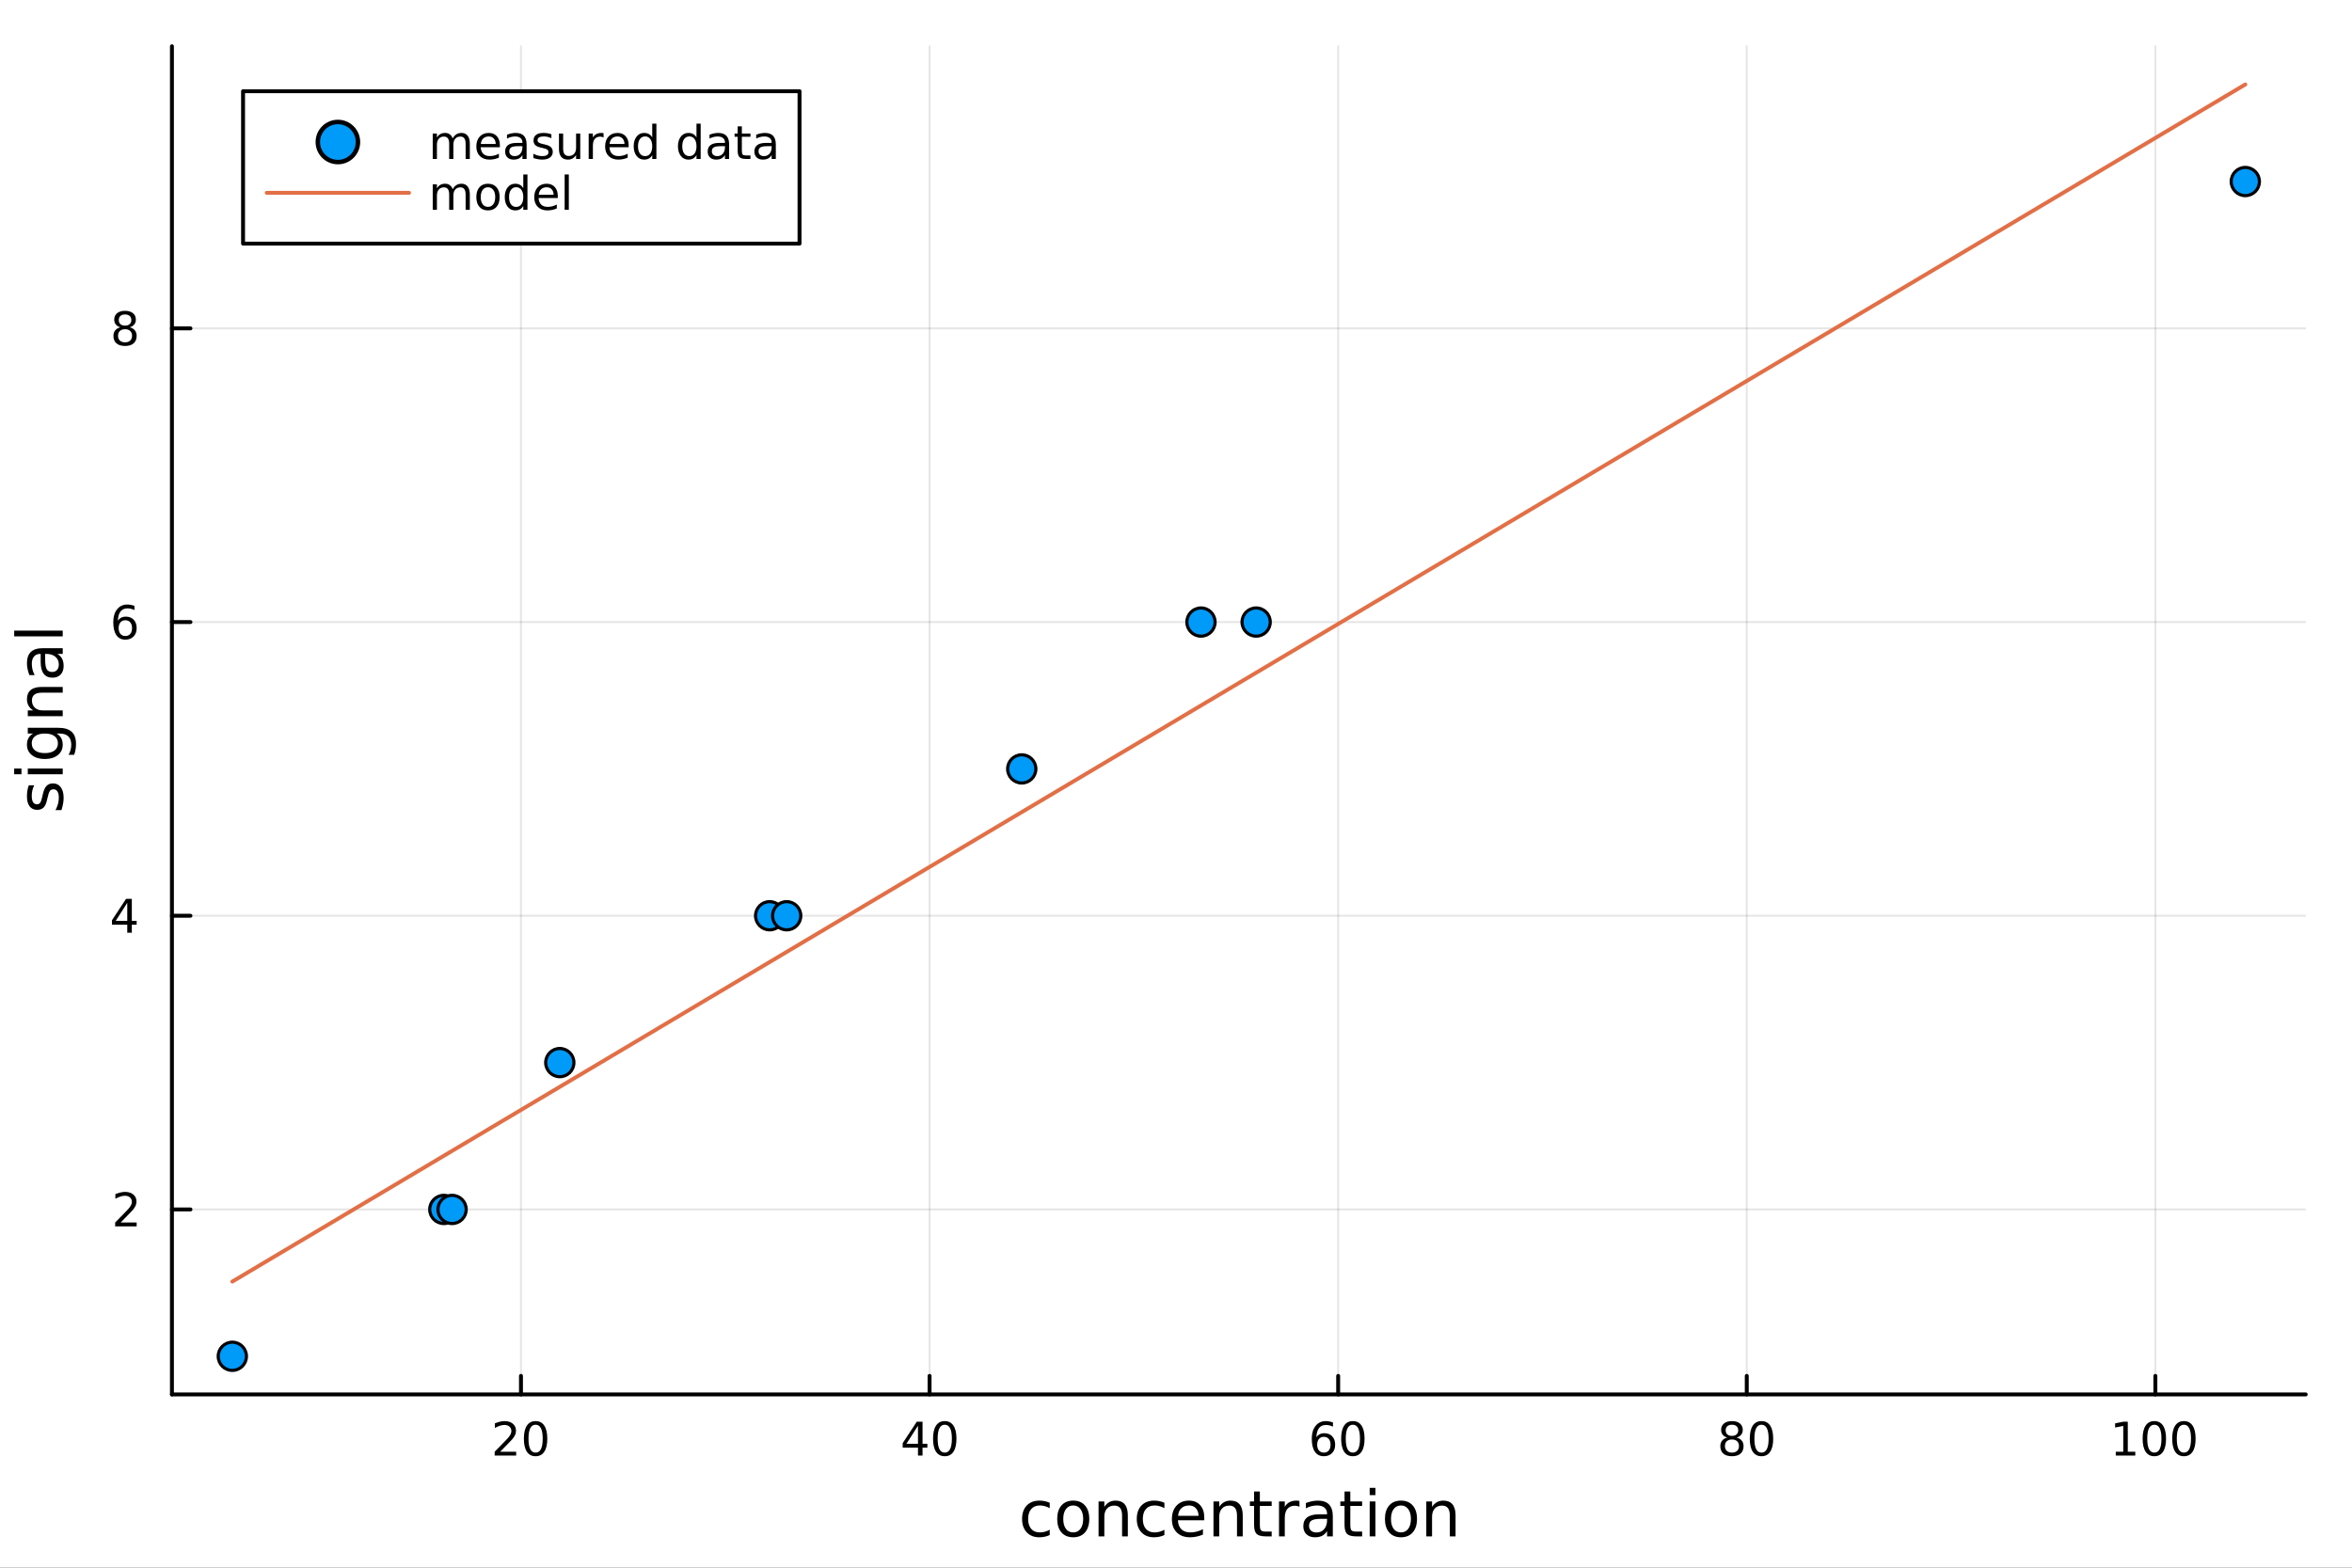 <?xml version="1.0" encoding="utf-8"?>
<svg xmlns="http://www.w3.org/2000/svg" xmlns:xlink="http://www.w3.org/1999/xlink" width="600" height="400" viewBox="0 0 2400 1600">
<rect x="0" y="0" width="2400" height="1600" fill="#333333" stroke="none"/>
<defs>
  <clipPath id="clip620">
    <rect x="0" y="0" width="2400" height="1600"/>
  </clipPath>
</defs>
<path clip-path="url(#clip620)" d="M0 1600 L2400 1600 L2400 0 L0 0  Z" fill="#ffffff" fill-rule="evenodd" fill-opacity="1"/>
<defs>
  <clipPath id="clip621">
    <rect x="480" y="0" width="1681" height="1600"/>
  </clipPath>
</defs>
<path clip-path="url(#clip620)" d="M175.445 1423.18 L2352.76 1423.18 L2352.76 47.244 L175.445 47.244  Z" fill="#ffffff" fill-rule="evenodd" fill-opacity="1"/>
<defs>
  <clipPath id="clip622">
    <rect x="175" y="47" width="2178" height="1377"/>
  </clipPath>
</defs>
<polyline clip-path="url(#clip622)" style="stroke:#000000; stroke-linecap:round; stroke-linejoin:round; stroke-width:2; stroke-opacity:0.1; fill:none" points="531.61,1423.18 531.61,47.244 "/>
<polyline clip-path="url(#clip622)" style="stroke:#000000; stroke-linecap:round; stroke-linejoin:round; stroke-width:2; stroke-opacity:0.1; fill:none" points="948.544,1423.18 948.544,47.244 "/>
<polyline clip-path="url(#clip622)" style="stroke:#000000; stroke-linecap:round; stroke-linejoin:round; stroke-width:2; stroke-opacity:0.1; fill:none" points="1365.48,1423.18 1365.48,47.244 "/>
<polyline clip-path="url(#clip622)" style="stroke:#000000; stroke-linecap:round; stroke-linejoin:round; stroke-width:2; stroke-opacity:0.1; fill:none" points="1782.41,1423.18 1782.41,47.244 "/>
<polyline clip-path="url(#clip622)" style="stroke:#000000; stroke-linecap:round; stroke-linejoin:round; stroke-width:2; stroke-opacity:0.1; fill:none" points="2199.35,1423.18 2199.35,47.244 "/>
<polyline clip-path="url(#clip622)" style="stroke:#000000; stroke-linecap:round; stroke-linejoin:round; stroke-width:2; stroke-opacity:0.1; fill:none" points="175.445,1234.37 2352.76,1234.37 "/>
<polyline clip-path="url(#clip622)" style="stroke:#000000; stroke-linecap:round; stroke-linejoin:round; stroke-width:2; stroke-opacity:0.1; fill:none" points="175.445,934.626 2352.76,934.626 "/>
<polyline clip-path="url(#clip622)" style="stroke:#000000; stroke-linecap:round; stroke-linejoin:round; stroke-width:2; stroke-opacity:0.1; fill:none" points="175.445,634.884 2352.76,634.884 "/>
<polyline clip-path="url(#clip622)" style="stroke:#000000; stroke-linecap:round; stroke-linejoin:round; stroke-width:2; stroke-opacity:0.1; fill:none" points="175.445,335.142 2352.76,335.142 "/>
<polyline clip-path="url(#clip620)" style="stroke:#000000; stroke-linecap:round; stroke-linejoin:round; stroke-width:4; stroke-opacity:1; fill:none" points="175.445,1423.18 2352.76,1423.18 "/>
<polyline clip-path="url(#clip620)" style="stroke:#000000; stroke-linecap:round; stroke-linejoin:round; stroke-width:4; stroke-opacity:1; fill:none" points="531.61,1423.18 531.61,1404.28 "/>
<polyline clip-path="url(#clip620)" style="stroke:#000000; stroke-linecap:round; stroke-linejoin:round; stroke-width:4; stroke-opacity:1; fill:none" points="948.544,1423.18 948.544,1404.28 "/>
<polyline clip-path="url(#clip620)" style="stroke:#000000; stroke-linecap:round; stroke-linejoin:round; stroke-width:4; stroke-opacity:1; fill:none" points="1365.48,1423.18 1365.48,1404.28 "/>
<polyline clip-path="url(#clip620)" style="stroke:#000000; stroke-linecap:round; stroke-linejoin:round; stroke-width:4; stroke-opacity:1; fill:none" points="1782.41,1423.18 1782.41,1404.28 "/>
<polyline clip-path="url(#clip620)" style="stroke:#000000; stroke-linecap:round; stroke-linejoin:round; stroke-width:4; stroke-opacity:1; fill:none" points="2199.35,1423.18 2199.35,1404.28 "/>
<path clip-path="url(#clip620)" d="M510.383 1481.64 L526.703 1481.64 L526.703 1485.58 L504.758 1485.58 L504.758 1481.64 Q507.42 1478.89 512.004 1474.26 Q516.61 1469.61 517.791 1468.27 Q520.036 1465.74 520.916 1464.01 Q521.819 1462.25 521.819 1460.56 Q521.819 1457.8 519.874 1456.07 Q517.953 1454.33 514.851 1454.33 Q512.652 1454.33 510.198 1455.09 Q507.768 1455.86 504.99 1457.41 L504.99 1452.69 Q507.814 1451.55 510.268 1450.97 Q512.721 1450.39 514.758 1450.39 Q520.129 1450.39 523.323 1453.08 Q526.518 1455.77 526.518 1460.26 Q526.518 1462.39 525.707 1464.31 Q524.92 1466.2 522.814 1468.8 Q522.235 1469.47 519.133 1472.69 Q516.032 1475.88 510.383 1481.64 Z" fill="#000000" fill-rule="nonzero" fill-opacity="1" /><path clip-path="url(#clip620)" d="M546.518 1454.1 Q542.906 1454.1 541.078 1457.66 Q539.272 1461.2 539.272 1468.33 Q539.272 1475.44 541.078 1479.01 Q542.906 1482.55 546.518 1482.55 Q550.152 1482.55 551.957 1479.01 Q553.786 1475.44 553.786 1468.33 Q553.786 1461.2 551.957 1457.66 Q550.152 1454.1 546.518 1454.1 M546.518 1450.39 Q552.328 1450.39 555.383 1455 Q558.462 1459.58 558.462 1468.33 Q558.462 1477.06 555.383 1481.67 Q552.328 1486.25 546.518 1486.25 Q540.707 1486.25 537.629 1481.67 Q534.573 1477.06 534.573 1468.33 Q534.573 1459.58 537.629 1455 Q540.707 1450.39 546.518 1450.39 Z" fill="#000000" fill-rule="nonzero" fill-opacity="1" /><path clip-path="url(#clip620)" d="M936.715 1455.09 L924.91 1473.54 L936.715 1473.54 L936.715 1455.09 M935.489 1451.02 L941.368 1451.02 L941.368 1473.54 L946.299 1473.54 L946.299 1477.43 L941.368 1477.43 L941.368 1485.58 L936.715 1485.58 L936.715 1477.43 L921.114 1477.43 L921.114 1472.92 L935.489 1451.02 Z" fill="#000000" fill-rule="nonzero" fill-opacity="1" /><path clip-path="url(#clip620)" d="M964.03 1454.1 Q960.419 1454.1 958.59 1457.66 Q956.785 1461.2 956.785 1468.33 Q956.785 1475.44 958.59 1479.01 Q960.419 1482.55 964.03 1482.55 Q967.664 1482.55 969.47 1479.01 Q971.299 1475.44 971.299 1468.33 Q971.299 1461.2 969.47 1457.66 Q967.664 1454.1 964.03 1454.1 M964.03 1450.39 Q969.84 1450.39 972.896 1455 Q975.975 1459.58 975.975 1468.33 Q975.975 1477.06 972.896 1481.67 Q969.84 1486.25 964.03 1486.25 Q958.22 1486.25 955.141 1481.67 Q952.086 1477.06 952.086 1468.33 Q952.086 1459.58 955.141 1455 Q958.22 1450.39 964.03 1450.39 Z" fill="#000000" fill-rule="nonzero" fill-opacity="1" /><path clip-path="url(#clip620)" d="M1350.88 1466.44 Q1347.74 1466.44 1345.88 1468.59 Q1344.05 1470.74 1344.05 1474.49 Q1344.05 1478.22 1345.88 1480.39 Q1347.74 1482.55 1350.88 1482.55 Q1354.03 1482.55 1355.86 1480.39 Q1357.71 1478.22 1357.71 1474.49 Q1357.71 1470.74 1355.86 1468.59 Q1354.03 1466.44 1350.88 1466.44 M1360.17 1451.78 L1360.17 1456.04 Q1358.41 1455.21 1356.6 1454.77 Q1354.82 1454.33 1353.06 1454.33 Q1348.43 1454.33 1345.98 1457.45 Q1343.55 1460.58 1343.2 1466.9 Q1344.56 1464.89 1346.62 1463.82 Q1348.68 1462.73 1351.16 1462.73 Q1356.37 1462.73 1359.38 1465.9 Q1362.41 1469.05 1362.41 1474.49 Q1362.41 1479.82 1359.26 1483.03 Q1356.11 1486.25 1350.88 1486.25 Q1344.89 1486.25 1341.72 1481.67 Q1338.55 1477.06 1338.55 1468.33 Q1338.55 1460.14 1342.43 1455.28 Q1346.32 1450.39 1352.87 1450.39 Q1354.63 1450.39 1356.42 1450.74 Q1358.22 1451.09 1360.17 1451.78 Z" fill="#000000" fill-rule="nonzero" fill-opacity="1" /><path clip-path="url(#clip620)" d="M1380.47 1454.1 Q1376.86 1454.1 1375.03 1457.66 Q1373.22 1461.2 1373.22 1468.33 Q1373.22 1475.44 1375.03 1479.01 Q1376.86 1482.55 1380.47 1482.55 Q1384.1 1482.55 1385.91 1479.01 Q1387.73 1475.44 1387.73 1468.33 Q1387.73 1461.2 1385.91 1457.66 Q1384.1 1454.1 1380.47 1454.1 M1380.47 1450.39 Q1386.28 1450.39 1389.33 1455 Q1392.41 1459.58 1392.41 1468.33 Q1392.41 1477.06 1389.33 1481.67 Q1386.28 1486.25 1380.47 1486.25 Q1374.66 1486.25 1371.58 1481.67 Q1368.52 1477.06 1368.52 1468.33 Q1368.52 1459.58 1371.58 1455 Q1374.66 1450.39 1380.47 1450.39 Z" fill="#000000" fill-rule="nonzero" fill-opacity="1" /><path clip-path="url(#clip620)" d="M1767.28 1469.17 Q1763.95 1469.17 1762.03 1470.95 Q1760.13 1472.73 1760.13 1475.86 Q1760.13 1478.98 1762.03 1480.77 Q1763.95 1482.55 1767.28 1482.55 Q1770.62 1482.55 1772.54 1480.77 Q1774.46 1478.96 1774.46 1475.86 Q1774.46 1472.73 1772.54 1470.95 Q1770.64 1469.17 1767.28 1469.17 M1762.61 1467.18 Q1759.6 1466.44 1757.91 1464.38 Q1756.24 1462.32 1756.24 1459.35 Q1756.24 1455.21 1759.18 1452.8 Q1762.15 1450.39 1767.28 1450.39 Q1772.45 1450.39 1775.39 1452.8 Q1778.33 1455.21 1778.33 1459.35 Q1778.33 1462.32 1776.64 1464.38 Q1774.97 1466.44 1771.98 1467.18 Q1775.36 1467.96 1777.24 1470.26 Q1779.14 1472.55 1779.14 1475.86 Q1779.14 1480.88 1776.06 1483.57 Q1773 1486.25 1767.28 1486.25 Q1761.57 1486.25 1758.49 1483.57 Q1755.43 1480.88 1755.43 1475.86 Q1755.43 1472.55 1757.33 1470.26 Q1759.23 1467.96 1762.61 1467.18 M1760.9 1459.79 Q1760.9 1462.48 1762.56 1463.98 Q1764.25 1465.49 1767.28 1465.49 Q1770.29 1465.49 1771.98 1463.98 Q1773.7 1462.48 1773.7 1459.79 Q1773.7 1457.11 1771.98 1455.6 Q1770.29 1454.1 1767.28 1454.1 Q1764.25 1454.1 1762.56 1455.6 Q1760.9 1457.11 1760.9 1459.79 Z" fill="#000000" fill-rule="nonzero" fill-opacity="1" /><path clip-path="url(#clip620)" d="M1797.45 1454.1 Q1793.84 1454.1 1792.01 1457.66 Q1790.2 1461.2 1790.2 1468.33 Q1790.2 1475.44 1792.01 1479.01 Q1793.84 1482.55 1797.45 1482.55 Q1801.08 1482.55 1802.89 1479.01 Q1804.72 1475.44 1804.72 1468.33 Q1804.72 1461.2 1802.89 1457.66 Q1801.08 1454.1 1797.45 1454.1 M1797.45 1450.39 Q1803.26 1450.39 1806.31 1455 Q1809.39 1459.58 1809.39 1468.33 Q1809.39 1477.06 1806.31 1481.67 Q1803.26 1486.25 1797.45 1486.25 Q1791.64 1486.25 1788.56 1481.67 Q1785.5 1477.06 1785.5 1468.33 Q1785.5 1459.58 1788.56 1455 Q1791.64 1450.39 1797.45 1450.39 Z" fill="#000000" fill-rule="nonzero" fill-opacity="1" /><path clip-path="url(#clip620)" d="M2158.95 1481.64 L2166.59 1481.64 L2166.59 1455.28 L2158.28 1456.95 L2158.28 1452.69 L2166.55 1451.02 L2171.22 1451.02 L2171.22 1481.64 L2178.86 1481.64 L2178.86 1485.58 L2158.95 1485.58 L2158.95 1481.64 Z" fill="#000000" fill-rule="nonzero" fill-opacity="1" /><path clip-path="url(#clip620)" d="M2198.3 1454.1 Q2194.69 1454.1 2192.86 1457.66 Q2191.06 1461.2 2191.06 1468.33 Q2191.06 1475.44 2192.86 1479.01 Q2194.69 1482.55 2198.3 1482.55 Q2201.94 1482.55 2203.74 1479.01 Q2205.57 1475.44 2205.57 1468.33 Q2205.57 1461.2 2203.74 1457.66 Q2201.94 1454.1 2198.3 1454.1 M2198.3 1450.39 Q2204.11 1450.39 2207.17 1455 Q2210.25 1459.58 2210.25 1468.33 Q2210.25 1477.06 2207.17 1481.67 Q2204.11 1486.25 2198.3 1486.25 Q2192.49 1486.25 2189.42 1481.67 Q2186.36 1477.06 2186.36 1468.33 Q2186.36 1459.58 2189.42 1455 Q2192.49 1450.39 2198.3 1450.39 Z" fill="#000000" fill-rule="nonzero" fill-opacity="1" /><path clip-path="url(#clip620)" d="M2228.47 1454.1 Q2224.86 1454.1 2223.03 1457.66 Q2221.22 1461.2 2221.22 1468.33 Q2221.22 1475.44 2223.03 1479.01 Q2224.86 1482.55 2228.47 1482.55 Q2232.1 1482.55 2233.91 1479.01 Q2235.73 1475.44 2235.73 1468.33 Q2235.73 1461.2 2233.91 1457.66 Q2232.1 1454.1 2228.47 1454.1 M2228.47 1450.39 Q2234.28 1450.39 2237.33 1455 Q2240.41 1459.58 2240.41 1468.33 Q2240.41 1477.06 2237.33 1481.67 Q2234.28 1486.25 2228.47 1486.25 Q2222.66 1486.25 2219.58 1481.67 Q2216.52 1477.06 2216.52 1468.33 Q2216.52 1459.58 2219.58 1455 Q2222.66 1450.39 2228.47 1450.39 Z" fill="#000000" fill-rule="nonzero" fill-opacity="1" /><path clip-path="url(#clip620)" d="M1071.14 1533.76 L1071.14 1539.24 Q1068.66 1537.87 1066.14 1537.2 Q1063.66 1536.5 1061.11 1536.5 Q1055.42 1536.5 1052.27 1540.13 Q1049.11 1543.73 1049.11 1550.25 Q1049.11 1556.78 1052.27 1560.4 Q1055.42 1564 1061.11 1564 Q1063.66 1564 1066.14 1563.33 Q1068.66 1562.63 1071.14 1561.26 L1071.14 1566.68 Q1068.69 1567.82 1066.05 1568.39 Q1063.44 1568.97 1060.48 1568.97 Q1052.42 1568.97 1047.68 1563.91 Q1042.94 1558.85 1042.94 1550.25 Q1042.94 1541.53 1047.71 1536.53 Q1052.52 1531.54 1060.86 1531.54 Q1063.56 1531.54 1066.14 1532.11 Q1068.72 1532.65 1071.14 1533.76 Z" fill="#000000" fill-rule="nonzero" fill-opacity="1" /><path clip-path="url(#clip620)" d="M1095.14 1536.5 Q1090.43 1536.5 1087.69 1540.19 Q1084.95 1543.85 1084.95 1550.25 Q1084.95 1556.65 1087.66 1560.34 Q1090.4 1564 1095.14 1564 Q1099.82 1564 1102.55 1560.31 Q1105.29 1556.62 1105.29 1550.25 Q1105.29 1543.92 1102.55 1540.23 Q1099.82 1536.5 1095.14 1536.5 M1095.14 1531.54 Q1102.78 1531.54 1107.14 1536.5 Q1111.5 1541.47 1111.5 1550.25 Q1111.5 1559 1107.14 1564 Q1102.78 1568.97 1095.14 1568.97 Q1087.47 1568.97 1083.11 1564 Q1078.78 1559 1078.78 1550.25 Q1078.78 1541.47 1083.11 1536.5 Q1087.47 1531.54 1095.14 1531.54 Z" fill="#000000" fill-rule="nonzero" fill-opacity="1" /><path clip-path="url(#clip620)" d="M1150.84 1546.53 L1150.84 1568.04 L1144.98 1568.04 L1144.98 1546.72 Q1144.98 1541.66 1143.01 1539.14 Q1141.04 1536.63 1137.09 1536.63 Q1132.35 1536.63 1129.61 1539.65 Q1126.87 1542.68 1126.87 1547.9 L1126.87 1568.04 L1120.98 1568.04 L1120.98 1532.4 L1126.87 1532.4 L1126.87 1537.93 Q1128.97 1534.72 1131.81 1533.13 Q1134.67 1531.54 1138.39 1531.54 Q1144.54 1531.54 1147.69 1535.36 Q1150.84 1539.14 1150.84 1546.53 Z" fill="#000000" fill-rule="nonzero" fill-opacity="1" /><path clip-path="url(#clip620)" d="M1188.17 1533.76 L1188.17 1539.24 Q1185.69 1537.87 1183.18 1537.2 Q1180.69 1536.5 1178.15 1536.5 Q1172.45 1536.5 1169.3 1540.13 Q1166.15 1543.73 1166.15 1550.25 Q1166.15 1556.78 1169.3 1560.4 Q1172.45 1564 1178.15 1564 Q1180.69 1564 1183.18 1563.33 Q1185.69 1562.63 1188.17 1561.26 L1188.17 1566.68 Q1185.72 1567.82 1183.08 1568.39 Q1180.47 1568.97 1177.51 1568.97 Q1169.46 1568.97 1164.72 1563.91 Q1159.97 1558.85 1159.97 1550.25 Q1159.97 1541.53 1164.75 1536.53 Q1169.55 1531.54 1177.89 1531.54 Q1180.6 1531.54 1183.18 1532.11 Q1185.75 1532.65 1188.17 1533.76 Z" fill="#000000" fill-rule="nonzero" fill-opacity="1" /><path clip-path="url(#clip620)" d="M1228.85 1548.76 L1228.85 1551.62 L1201.92 1551.62 Q1202.31 1557.67 1205.55 1560.85 Q1208.83 1564 1214.65 1564 Q1218.03 1564 1221.18 1563.17 Q1224.36 1562.35 1227.48 1560.69 L1227.48 1566.23 Q1224.33 1567.57 1221.02 1568.27 Q1217.71 1568.97 1214.3 1568.97 Q1205.77 1568.97 1200.78 1564 Q1195.81 1559.04 1195.81 1550.57 Q1195.81 1541.82 1200.52 1536.69 Q1205.27 1531.54 1213.29 1531.54 Q1220.48 1531.54 1224.65 1536.18 Q1228.85 1540.8 1228.85 1548.76 M1222.99 1547.04 Q1222.93 1542.23 1220.29 1539.37 Q1217.68 1536.5 1213.35 1536.5 Q1208.45 1536.5 1205.49 1539.27 Q1202.56 1542.04 1202.11 1547.07 L1222.99 1547.04 Z" fill="#000000" fill-rule="nonzero" fill-opacity="1" /><path clip-path="url(#clip620)" d="M1268.1 1546.53 L1268.1 1568.04 L1262.24 1568.04 L1262.24 1546.72 Q1262.24 1541.66 1260.27 1539.14 Q1258.29 1536.63 1254.35 1536.63 Q1249.6 1536.63 1246.87 1539.65 Q1244.13 1542.68 1244.13 1547.9 L1244.13 1568.04 L1238.24 1568.04 L1238.24 1532.4 L1244.13 1532.4 L1244.13 1537.93 Q1246.23 1534.72 1249.06 1533.13 Q1251.93 1531.54 1255.65 1531.54 Q1261.79 1531.54 1264.94 1535.36 Q1268.1 1539.14 1268.1 1546.53 Z" fill="#000000" fill-rule="nonzero" fill-opacity="1" /><path clip-path="url(#clip620)" d="M1285.57 1522.27 L1285.57 1532.4 L1297.63 1532.4 L1297.63 1536.95 L1285.57 1536.95 L1285.57 1556.3 Q1285.57 1560.66 1286.75 1561.9 Q1287.96 1563.14 1291.62 1563.14 L1297.63 1563.14 L1297.63 1568.04 L1291.62 1568.04 Q1284.84 1568.04 1282.26 1565.53 Q1279.68 1562.98 1279.68 1556.3 L1279.68 1536.95 L1275.38 1536.95 L1275.38 1532.4 L1279.68 1532.4 L1279.68 1522.27 L1285.57 1522.27 Z" fill="#000000" fill-rule="nonzero" fill-opacity="1" /><path clip-path="url(#clip620)" d="M1325.99 1537.87 Q1325 1537.3 1323.83 1537.04 Q1322.68 1536.76 1321.28 1536.76 Q1316.32 1536.76 1313.64 1540 Q1311 1543.22 1311 1549.27 L1311 1568.04 L1305.11 1568.04 L1305.11 1532.4 L1311 1532.4 L1311 1537.93 Q1312.85 1534.69 1315.81 1533.13 Q1318.77 1531.54 1323 1531.54 Q1323.6 1531.54 1324.34 1531.63 Q1325.07 1531.7 1325.96 1531.85 L1325.99 1537.87 Z" fill="#000000" fill-rule="nonzero" fill-opacity="1" /><path clip-path="url(#clip620)" d="M1348.33 1550.12 Q1341.24 1550.12 1338.5 1551.75 Q1335.76 1553.37 1335.76 1557.29 Q1335.76 1560.4 1337.8 1562.25 Q1339.87 1564.07 1343.4 1564.07 Q1348.27 1564.07 1351.2 1560.63 Q1354.16 1557.16 1354.16 1551.43 L1354.16 1550.12 L1348.33 1550.12 M1360.02 1547.71 L1360.02 1568.04 L1354.16 1568.04 L1354.16 1562.63 Q1352.15 1565.88 1349.16 1567.44 Q1346.17 1568.97 1341.84 1568.97 Q1336.37 1568.97 1333.12 1565.91 Q1329.91 1562.82 1329.91 1557.67 Q1329.91 1551.65 1333.92 1548.6 Q1337.96 1545.54 1345.95 1545.54 L1354.16 1545.54 L1354.16 1544.97 Q1354.16 1540.93 1351.49 1538.73 Q1348.84 1536.5 1344.04 1536.5 Q1340.98 1536.5 1338.09 1537.23 Q1335.19 1537.97 1332.52 1539.43 L1332.52 1534.02 Q1335.73 1532.78 1338.75 1532.17 Q1341.78 1531.54 1344.64 1531.54 Q1352.38 1531.54 1356.2 1535.55 Q1360.02 1539.56 1360.02 1547.71 Z" fill="#000000" fill-rule="nonzero" fill-opacity="1" /><path clip-path="url(#clip620)" d="M1377.87 1522.27 L1377.87 1532.4 L1389.93 1532.4 L1389.93 1536.95 L1377.87 1536.95 L1377.87 1556.3 Q1377.87 1560.66 1379.05 1561.9 Q1380.26 1563.14 1383.92 1563.14 L1389.93 1563.14 L1389.93 1568.04 L1383.92 1568.04 Q1377.14 1568.04 1374.56 1565.53 Q1371.98 1562.98 1371.98 1556.3 L1371.98 1536.95 L1367.69 1536.95 L1367.69 1532.4 L1371.98 1532.4 L1371.98 1522.27 L1377.87 1522.27 Z" fill="#000000" fill-rule="nonzero" fill-opacity="1" /><path clip-path="url(#clip620)" d="M1397.64 1532.4 L1403.49 1532.4 L1403.49 1568.04 L1397.64 1568.04 L1397.64 1532.4 M1397.64 1518.52 L1403.49 1518.52 L1403.49 1525.93 L1397.64 1525.93 L1397.64 1518.52 Z" fill="#000000" fill-rule="nonzero" fill-opacity="1" /><path clip-path="url(#clip620)" d="M1429.56 1536.5 Q1424.85 1536.5 1422.11 1540.19 Q1419.38 1543.85 1419.38 1550.25 Q1419.38 1556.65 1422.08 1560.34 Q1424.82 1564 1429.56 1564 Q1434.24 1564 1436.98 1560.31 Q1439.71 1556.62 1439.71 1550.25 Q1439.71 1543.92 1436.98 1540.23 Q1434.24 1536.5 1429.56 1536.5 M1429.56 1531.54 Q1437.2 1531.54 1441.56 1536.5 Q1445.92 1541.47 1445.92 1550.25 Q1445.92 1559 1441.56 1564 Q1437.2 1568.97 1429.56 1568.97 Q1421.89 1568.97 1417.53 1564 Q1413.2 1559 1413.2 1550.25 Q1413.2 1541.47 1417.53 1536.5 Q1421.89 1531.54 1429.56 1531.54 Z" fill="#000000" fill-rule="nonzero" fill-opacity="1" /><path clip-path="url(#clip620)" d="M1485.26 1546.53 L1485.26 1568.04 L1479.4 1568.04 L1479.4 1546.72 Q1479.4 1541.66 1477.43 1539.14 Q1475.46 1536.63 1471.51 1536.63 Q1466.77 1536.63 1464.03 1539.65 Q1461.29 1542.68 1461.29 1547.9 L1461.29 1568.04 L1455.41 1568.04 L1455.41 1532.4 L1461.29 1532.4 L1461.29 1537.93 Q1463.39 1534.72 1466.23 1533.13 Q1469.09 1531.54 1472.82 1531.54 Q1478.96 1531.54 1482.11 1535.36 Q1485.26 1539.14 1485.26 1546.53 Z" fill="#000000" fill-rule="nonzero" fill-opacity="1" /><polyline clip-path="url(#clip620)" style="stroke:#000000; stroke-linecap:round; stroke-linejoin:round; stroke-width:4; stroke-opacity:1; fill:none" points="175.445,1423.18 175.445,47.244 "/>
<polyline clip-path="url(#clip620)" style="stroke:#000000; stroke-linecap:round; stroke-linejoin:round; stroke-width:4; stroke-opacity:1; fill:none" points="175.445,1234.37 194.343,1234.37 "/>
<polyline clip-path="url(#clip620)" style="stroke:#000000; stroke-linecap:round; stroke-linejoin:round; stroke-width:4; stroke-opacity:1; fill:none" points="175.445,934.626 194.343,934.626 "/>
<polyline clip-path="url(#clip620)" style="stroke:#000000; stroke-linecap:round; stroke-linejoin:round; stroke-width:4; stroke-opacity:1; fill:none" points="175.445,634.884 194.343,634.884 "/>
<polyline clip-path="url(#clip620)" style="stroke:#000000; stroke-linecap:round; stroke-linejoin:round; stroke-width:4; stroke-opacity:1; fill:none" points="175.445,335.142 194.343,335.142 "/>
<path clip-path="url(#clip620)" d="M123.126 1247.71 L139.445 1247.71 L139.445 1251.65 L117.501 1251.65 L117.501 1247.71 Q120.163 1244.96 124.746 1240.33 Q129.353 1235.68 130.533 1234.33 Q132.779 1231.81 133.658 1230.07 Q134.561 1228.31 134.561 1226.62 Q134.561 1223.87 132.617 1222.13 Q130.695 1220.4 127.593 1220.4 Q125.394 1220.4 122.941 1221.16 Q120.51 1221.93 117.732 1223.48 L117.732 1218.75 Q120.556 1217.62 123.01 1217.04 Q125.464 1216.46 127.501 1216.46 Q132.871 1216.46 136.066 1219.15 Q139.26 1221.83 139.26 1226.32 Q139.26 1228.45 138.45 1230.37 Q137.663 1232.27 135.556 1234.87 Q134.978 1235.54 131.876 1238.75 Q128.774 1241.95 123.126 1247.71 Z" fill="#000000" fill-rule="nonzero" fill-opacity="1" /><path clip-path="url(#clip620)" d="M129.862 921.42 L118.056 939.869 L129.862 939.869 L129.862 921.42 M128.635 917.346 L134.515 917.346 L134.515 939.869 L139.445 939.869 L139.445 943.758 L134.515 943.758 L134.515 951.906 L129.862 951.906 L129.862 943.758 L114.26 943.758 L114.26 939.244 L128.635 917.346 Z" fill="#000000" fill-rule="nonzero" fill-opacity="1" /><path clip-path="url(#clip620)" d="M127.917 633.021 Q124.769 633.021 122.918 635.173 Q121.089 637.326 121.089 641.076 Q121.089 644.803 122.918 646.979 Q124.769 649.132 127.917 649.132 Q131.066 649.132 132.894 646.979 Q134.746 644.803 134.746 641.076 Q134.746 637.326 132.894 635.173 Q131.066 633.021 127.917 633.021 M137.2 618.368 L137.2 622.627 Q135.441 621.794 133.635 621.354 Q131.853 620.914 130.093 620.914 Q125.464 620.914 123.01 624.039 Q120.58 627.164 120.232 633.484 Q121.598 631.47 123.658 630.405 Q125.718 629.317 128.195 629.317 Q133.404 629.317 136.413 632.488 Q139.445 635.636 139.445 641.076 Q139.445 646.4 136.297 649.618 Q133.149 652.835 127.917 652.835 Q121.922 652.835 118.751 648.252 Q115.58 643.646 115.58 634.919 Q115.58 626.724 119.468 621.863 Q123.357 616.979 129.908 616.979 Q131.667 616.979 133.45 617.326 Q135.255 617.673 137.2 618.368 Z" fill="#000000" fill-rule="nonzero" fill-opacity="1" /><path clip-path="url(#clip620)" d="M127.593 336.01 Q124.26 336.01 122.339 337.793 Q120.441 339.575 120.441 342.7 Q120.441 345.825 122.339 347.608 Q124.26 349.39 127.593 349.39 Q130.927 349.39 132.848 347.608 Q134.769 345.802 134.769 342.7 Q134.769 339.575 132.848 337.793 Q130.95 336.01 127.593 336.01 M122.918 334.02 Q119.908 333.279 118.218 331.219 Q116.552 329.159 116.552 326.196 Q116.552 322.052 119.492 319.645 Q122.455 317.237 127.593 317.237 Q132.755 317.237 135.695 319.645 Q138.635 322.052 138.635 326.196 Q138.635 329.159 136.945 331.219 Q135.279 333.279 132.292 334.02 Q135.672 334.807 137.547 337.098 Q139.445 339.39 139.445 342.7 Q139.445 347.723 136.367 350.408 Q133.311 353.094 127.593 353.094 Q121.876 353.094 118.797 350.408 Q115.742 347.723 115.742 342.7 Q115.742 339.39 117.64 337.098 Q119.538 334.807 122.918 334.02 M121.205 326.635 Q121.205 329.321 122.871 330.825 Q124.561 332.33 127.593 332.33 Q130.603 332.33 132.292 330.825 Q134.005 329.321 134.005 326.635 Q134.005 323.95 132.292 322.446 Q130.603 320.941 127.593 320.941 Q124.561 320.941 122.871 322.446 Q121.205 323.95 121.205 326.635 Z" fill="#000000" fill-rule="nonzero" fill-opacity="1" /><path clip-path="url(#clip620)" d="M29.407 801.463 L34.945 801.463 Q33.672 803.946 33.035 806.619 Q32.398 809.293 32.398 812.157 Q32.398 816.518 33.735 818.714 Q35.072 820.878 37.746 820.878 Q39.783 820.878 40.96 819.319 Q42.106 817.759 43.157 813.049 L43.602 811.043 Q44.939 804.805 47.39 802.195 Q49.809 799.553 54.169 799.553 Q59.134 799.553 62.031 803.5 Q64.927 807.415 64.927 814.29 Q64.927 817.155 64.354 820.274 Q63.813 823.361 62.699 826.799 L56.652 826.799 Q58.339 823.552 59.198 820.401 Q60.026 817.25 60.026 814.163 Q60.026 810.025 58.625 807.797 Q57.193 805.569 54.615 805.569 Q52.228 805.569 50.955 807.192 Q49.681 808.784 48.504 814.226 L48.026 816.263 Q46.88 821.706 44.525 824.125 Q42.138 826.544 38 826.544 Q32.971 826.544 30.234 822.979 Q27.497 819.414 27.497 812.858 Q27.497 809.611 27.974 806.747 Q28.452 803.882 29.407 801.463 Z" fill="#000000" fill-rule="nonzero" fill-opacity="1" /><path clip-path="url(#clip620)" d="M28.356 790.228 L28.356 784.371 L64.004 784.371 L64.004 790.228 L28.356 790.228 M14.479 790.228 L14.479 784.371 L21.895 784.371 L21.895 790.228 L14.479 790.228 Z" fill="#000000" fill-rule="nonzero" fill-opacity="1" /><path clip-path="url(#clip620)" d="M45.766 748.66 Q39.401 748.66 35.9 751.301 Q32.398 753.911 32.398 758.654 Q32.398 763.364 35.9 766.006 Q39.401 768.616 45.766 768.616 Q52.1 768.616 55.601 766.006 Q59.103 763.364 59.103 758.654 Q59.103 753.911 55.601 751.301 Q52.1 748.66 45.766 748.66 M59.58 742.803 Q68.683 742.803 73.107 746.845 Q77.563 750.888 77.563 759.227 Q77.563 762.314 77.086 765.051 Q76.64 767.788 75.685 770.367 L69.988 770.367 Q71.388 767.788 72.057 765.274 Q72.725 762.76 72.725 760.15 Q72.725 754.389 69.701 751.524 Q66.71 748.66 60.63 748.66 L57.734 748.66 Q60.885 750.474 62.445 753.306 Q64.004 756.139 64.004 760.086 Q64.004 766.643 59.007 770.653 Q54.01 774.663 45.766 774.663 Q37.491 774.663 32.494 770.653 Q27.497 766.643 27.497 760.086 Q27.497 756.139 29.056 753.306 Q30.616 750.474 33.767 748.66 L28.356 748.66 L28.356 742.803 L59.58 742.803 Z" fill="#000000" fill-rule="nonzero" fill-opacity="1" /><path clip-path="url(#clip620)" d="M42.488 701.108 L64.004 701.108 L64.004 706.964 L42.679 706.964 Q37.618 706.964 35.104 708.938 Q32.589 710.911 32.589 714.858 Q32.589 719.6 35.613 722.337 Q38.637 725.075 43.857 725.075 L64.004 725.075 L64.004 730.963 L28.356 730.963 L28.356 725.075 L33.894 725.075 Q30.68 722.974 29.088 720.141 Q27.497 717.277 27.497 713.553 Q27.497 707.41 31.316 704.259 Q35.104 701.108 42.488 701.108 Z" fill="#000000" fill-rule="nonzero" fill-opacity="1" /><path clip-path="url(#clip620)" d="M46.085 673.226 Q46.085 680.324 47.708 683.061 Q49.331 685.798 53.246 685.798 Q56.365 685.798 58.211 683.761 Q60.026 681.692 60.026 678.159 Q60.026 673.29 56.588 670.361 Q53.119 667.401 47.39 667.401 L46.085 667.401 L46.085 673.226 M43.666 661.545 L64.004 661.545 L64.004 667.401 L58.593 667.401 Q61.84 669.406 63.399 672.398 Q64.927 675.39 64.927 679.719 Q64.927 685.193 61.872 688.44 Q58.784 691.655 53.628 691.655 Q47.612 691.655 44.557 687.644 Q41.501 683.602 41.501 675.613 L41.501 667.401 L40.928 667.401 Q36.886 667.401 34.69 670.075 Q32.462 672.717 32.462 677.523 Q32.462 680.578 33.194 683.475 Q33.926 686.371 35.39 689.045 L29.98 689.045 Q28.738 685.83 28.133 682.806 Q27.497 679.783 27.497 676.918 Q27.497 669.184 31.507 665.364 Q35.518 661.545 43.666 661.545 Z" fill="#000000" fill-rule="nonzero" fill-opacity="1" /><path clip-path="url(#clip620)" d="M14.479 649.482 L14.479 643.625 L64.004 643.625 L64.004 649.482 L14.479 649.482 Z" fill="#000000" fill-rule="nonzero" fill-opacity="1" /><circle clip-path="url(#clip622)" cx="237.067" cy="1384.24" r="14.4" fill="#009af9" fill-rule="evenodd" fill-opacity="1" stroke="#000000" stroke-opacity="1" stroke-width="3.2"/>
<circle clip-path="url(#clip622)" cx="452.893" cy="1234.37" r="14.4" fill="#009af9" fill-rule="evenodd" fill-opacity="1" stroke="#000000" stroke-opacity="1" stroke-width="3.2"/>
<circle clip-path="url(#clip622)" cx="461.315" cy="1234.37" r="14.4" fill="#009af9" fill-rule="evenodd" fill-opacity="1" stroke="#000000" stroke-opacity="1" stroke-width="3.2"/>
<circle clip-path="url(#clip622)" cx="571.219" cy="1084.5" r="14.4" fill="#009af9" fill-rule="evenodd" fill-opacity="1" stroke="#000000" stroke-opacity="1" stroke-width="3.2"/>
<circle clip-path="url(#clip622)" cx="785.356" cy="934.626" r="14.4" fill="#009af9" fill-rule="evenodd" fill-opacity="1" stroke="#000000" stroke-opacity="1" stroke-width="3.2"/>
<circle clip-path="url(#clip622)" cx="802.742" cy="934.626" r="14.4" fill="#009af9" fill-rule="evenodd" fill-opacity="1" stroke="#000000" stroke-opacity="1" stroke-width="3.2"/>
<circle clip-path="url(#clip622)" cx="1042.6" cy="784.755" r="14.4" fill="#009af9" fill-rule="evenodd" fill-opacity="1" stroke="#000000" stroke-opacity="1" stroke-width="3.2"/>
<circle clip-path="url(#clip622)" cx="1225.49" cy="634.884" r="14.4" fill="#009af9" fill-rule="evenodd" fill-opacity="1" stroke="#000000" stroke-opacity="1" stroke-width="3.2"/>
<circle clip-path="url(#clip622)" cx="1281.78" cy="634.884" r="14.4" fill="#009af9" fill-rule="evenodd" fill-opacity="1" stroke="#000000" stroke-opacity="1" stroke-width="3.2"/>
<circle clip-path="url(#clip622)" cx="2291.13" cy="185.271" r="14.4" fill="#009af9" fill-rule="evenodd" fill-opacity="1" stroke="#000000" stroke-opacity="1" stroke-width="3.2"/>
<polyline clip-path="url(#clip622)" style="stroke:#e26f46; stroke-linecap:round; stroke-linejoin:round; stroke-width:4; stroke-opacity:1; fill:none" points="237.067,1308 452.893,1179.62 461.315,1174.61 571.219,1109.24 785.356,981.862 802.742,971.521 1042.6,828.844 1225.49,720.058 1281.78,686.577 2291.13,86.186 "/>
<path clip-path="url(#clip620)" d="M248.022 248.629 L815.844 248.629 L815.844 93.109 L248.022 93.109  Z" fill="#ffffff" fill-rule="evenodd" fill-opacity="1"/>
<polyline clip-path="url(#clip620)" style="stroke:#000000; stroke-linecap:round; stroke-linejoin:round; stroke-width:4; stroke-opacity:1; fill:none" points="248.022,248.629 815.844,248.629 815.844,93.109 248.022,93.109 248.022,248.629 "/>
<circle clip-path="url(#clip620)" cx="344.792" cy="144.949" r="20.48" fill="#009af9" fill-rule="evenodd" fill-opacity="1" stroke="#000000" stroke-opacity="1" stroke-width="4.551"/>
<path clip-path="url(#clip620)" d="M461.908 141.28 Q463.505 138.409 465.727 137.044 Q467.95 135.678 470.959 135.678 Q475.01 135.678 477.209 138.525 Q479.408 141.349 479.408 146.581 L479.408 162.229 L475.126 162.229 L475.126 146.719 Q475.126 142.993 473.806 141.187 Q472.487 139.382 469.778 139.382 Q466.468 139.382 464.547 141.581 Q462.626 143.78 462.626 147.576 L462.626 162.229 L458.343 162.229 L458.343 146.719 Q458.343 142.969 457.024 141.187 Q455.704 139.382 452.95 139.382 Q449.686 139.382 447.765 141.604 Q445.843 143.803 445.843 147.576 L445.843 162.229 L441.561 162.229 L441.561 136.303 L445.843 136.303 L445.843 140.331 Q447.302 137.946 449.339 136.812 Q451.376 135.678 454.177 135.678 Q457.001 135.678 458.968 137.113 Q460.959 138.548 461.908 141.28 Z" fill="#000000" fill-rule="nonzero" fill-opacity="1" /><path clip-path="url(#clip620)" d="M510.079 148.201 L510.079 150.284 L490.496 150.284 Q490.774 154.682 493.135 156.997 Q495.519 159.289 499.755 159.289 Q502.209 159.289 504.5 158.687 Q506.815 158.085 509.084 156.881 L509.084 160.909 Q506.792 161.881 504.385 162.391 Q501.977 162.9 499.5 162.9 Q493.297 162.9 489.663 159.289 Q486.051 155.678 486.051 149.52 Q486.051 143.155 489.477 139.428 Q492.926 135.678 498.76 135.678 Q503.991 135.678 507.024 139.057 Q510.079 142.414 510.079 148.201 M505.82 146.951 Q505.774 143.456 503.852 141.372 Q501.954 139.289 498.806 139.289 Q495.241 139.289 493.088 141.303 Q490.959 143.317 490.635 146.974 L505.82 146.951 Z" fill="#000000" fill-rule="nonzero" fill-opacity="1" /><path clip-path="url(#clip620)" d="M528.852 149.196 Q523.69 149.196 521.699 150.377 Q519.709 151.557 519.709 154.405 Q519.709 156.673 521.19 158.016 Q522.695 159.335 525.264 159.335 Q528.806 159.335 530.935 156.835 Q533.088 154.312 533.088 150.145 L533.088 149.196 L528.852 149.196 M537.347 147.437 L537.347 162.229 L533.088 162.229 L533.088 158.293 Q531.63 160.655 529.454 161.789 Q527.278 162.9 524.13 162.9 Q520.149 162.9 517.787 160.678 Q515.449 158.432 515.449 154.682 Q515.449 150.307 518.366 148.085 Q521.306 145.863 527.116 145.863 L533.088 145.863 L533.088 145.446 Q533.088 142.507 531.144 140.909 Q529.223 139.289 525.727 139.289 Q523.505 139.289 521.398 139.821 Q519.292 140.354 517.348 141.419 L517.348 137.483 Q519.686 136.581 521.885 136.141 Q524.084 135.678 526.167 135.678 Q531.792 135.678 534.57 138.594 Q537.347 141.511 537.347 147.437 Z" fill="#000000" fill-rule="nonzero" fill-opacity="1" /><path clip-path="url(#clip620)" d="M562.648 137.067 L562.648 141.094 Q560.843 140.169 558.898 139.706 Q556.954 139.243 554.871 139.243 Q551.699 139.243 550.102 140.215 Q548.528 141.187 548.528 143.131 Q548.528 144.613 549.662 145.469 Q550.796 146.303 554.222 147.067 L555.681 147.391 Q560.218 148.363 562.116 150.145 Q564.037 151.905 564.037 155.076 Q564.037 158.687 561.167 160.793 Q558.32 162.9 553.32 162.9 Q551.236 162.9 548.968 162.483 Q546.722 162.09 544.222 161.28 L544.222 156.881 Q546.584 158.108 548.875 158.733 Q551.167 159.335 553.412 159.335 Q556.421 159.335 558.042 158.317 Q559.662 157.275 559.662 155.4 Q559.662 153.664 558.482 152.738 Q557.324 151.812 553.366 150.956 L551.884 150.608 Q547.926 149.775 546.167 148.062 Q544.408 146.326 544.408 143.317 Q544.408 139.659 547 137.669 Q549.593 135.678 554.361 135.678 Q556.722 135.678 558.806 136.025 Q560.889 136.372 562.648 137.067 Z" fill="#000000" fill-rule="nonzero" fill-opacity="1" /><path clip-path="url(#clip620)" d="M570.38 151.997 L570.38 136.303 L574.639 136.303 L574.639 151.835 Q574.639 155.516 576.074 157.368 Q577.509 159.196 580.38 159.196 Q583.829 159.196 585.819 156.997 Q587.833 154.798 587.833 151.002 L587.833 136.303 L592.093 136.303 L592.093 162.229 L587.833 162.229 L587.833 158.247 Q586.282 160.608 584.222 161.766 Q582.185 162.9 579.477 162.9 Q575.009 162.9 572.695 160.122 Q570.38 157.344 570.38 151.997 M581.097 135.678 L581.097 135.678 Z" fill="#000000" fill-rule="nonzero" fill-opacity="1" /><path clip-path="url(#clip620)" d="M615.889 140.284 Q615.171 139.868 614.315 139.682 Q613.481 139.474 612.463 139.474 Q608.852 139.474 606.907 141.835 Q604.986 144.173 604.986 148.571 L604.986 162.229 L600.704 162.229 L600.704 136.303 L604.986 136.303 L604.986 140.331 Q606.329 137.969 608.481 136.835 Q610.634 135.678 613.713 135.678 Q614.153 135.678 614.685 135.747 Q615.217 135.794 615.866 135.909 L615.889 140.284 Z" fill="#000000" fill-rule="nonzero" fill-opacity="1" /><path clip-path="url(#clip620)" d="M641.49 148.201 L641.49 150.284 L621.907 150.284 Q622.185 154.682 624.546 156.997 Q626.93 159.289 631.166 159.289 Q633.62 159.289 635.912 158.687 Q638.227 158.085 640.495 156.881 L640.495 160.909 Q638.203 161.881 635.796 162.391 Q633.389 162.9 630.912 162.9 Q624.708 162.9 621.074 159.289 Q617.463 155.678 617.463 149.52 Q617.463 143.155 620.889 139.428 Q624.338 135.678 630.171 135.678 Q635.403 135.678 638.435 139.057 Q641.49 142.414 641.49 148.201 M637.231 146.951 Q637.185 143.456 635.264 141.372 Q633.365 139.289 630.217 139.289 Q626.653 139.289 624.5 141.303 Q622.37 143.317 622.046 146.974 L637.231 146.951 Z" fill="#000000" fill-rule="nonzero" fill-opacity="1" /><path clip-path="url(#clip620)" d="M665.541 140.238 L665.541 126.21 L669.8 126.21 L669.8 162.229 L665.541 162.229 L665.541 158.34 Q664.199 160.655 662.138 161.789 Q660.101 162.9 657.231 162.9 Q652.532 162.9 649.569 159.15 Q646.629 155.4 646.629 149.289 Q646.629 143.178 649.569 139.428 Q652.532 135.678 657.231 135.678 Q660.101 135.678 662.138 136.812 Q664.199 137.923 665.541 140.238 M651.027 149.289 Q651.027 153.988 652.949 156.673 Q654.893 159.335 658.273 159.335 Q661.652 159.335 663.597 156.673 Q665.541 153.988 665.541 149.289 Q665.541 144.59 663.597 141.928 Q661.652 139.243 658.273 139.243 Q654.893 139.243 652.949 141.928 Q651.027 144.59 651.027 149.289 Z" fill="#000000" fill-rule="nonzero" fill-opacity="1" /><path clip-path="url(#clip620)" d="M710.703 140.238 L710.703 126.21 L714.962 126.21 L714.962 162.229 L710.703 162.229 L710.703 158.34 Q709.36 160.655 707.3 161.789 Q705.263 162.9 702.393 162.9 Q697.694 162.9 694.731 159.15 Q691.791 155.4 691.791 149.289 Q691.791 143.178 694.731 139.428 Q697.694 135.678 702.393 135.678 Q705.263 135.678 707.3 136.812 Q709.36 137.923 710.703 140.238 M696.189 149.289 Q696.189 153.988 698.111 156.673 Q700.055 159.335 703.435 159.335 Q706.814 159.335 708.759 156.673 Q710.703 153.988 710.703 149.289 Q710.703 144.59 708.759 141.928 Q706.814 139.243 703.435 139.243 Q700.055 139.243 698.111 141.928 Q696.189 144.59 696.189 149.289 Z" fill="#000000" fill-rule="nonzero" fill-opacity="1" /><path clip-path="url(#clip620)" d="M735.518 149.196 Q730.356 149.196 728.365 150.377 Q726.374 151.557 726.374 154.405 Q726.374 156.673 727.856 158.016 Q729.36 159.335 731.93 159.335 Q735.471 159.335 737.601 156.835 Q739.754 154.312 739.754 150.145 L739.754 149.196 L735.518 149.196 M744.013 147.437 L744.013 162.229 L739.754 162.229 L739.754 158.293 Q738.295 160.655 736.12 161.789 Q733.944 162.9 730.796 162.9 Q726.814 162.9 724.453 160.678 Q722.115 158.432 722.115 154.682 Q722.115 150.307 725.032 148.085 Q727.971 145.863 733.782 145.863 L739.754 145.863 L739.754 145.446 Q739.754 142.507 737.809 140.909 Q735.888 139.289 732.393 139.289 Q730.171 139.289 728.064 139.821 Q725.958 140.354 724.013 141.419 L724.013 137.483 Q726.351 136.581 728.55 136.141 Q730.749 135.678 732.833 135.678 Q738.458 135.678 741.235 138.594 Q744.013 141.511 744.013 147.437 Z" fill="#000000" fill-rule="nonzero" fill-opacity="1" /><path clip-path="url(#clip620)" d="M756.999 128.942 L756.999 136.303 L765.772 136.303 L765.772 139.613 L756.999 139.613 L756.999 153.687 Q756.999 156.858 757.856 157.761 Q758.735 158.664 761.397 158.664 L765.772 158.664 L765.772 162.229 L761.397 162.229 Q756.467 162.229 754.592 160.4 Q752.717 158.548 752.717 153.687 L752.717 139.613 L749.592 139.613 L749.592 136.303 L752.717 136.303 L752.717 128.942 L756.999 128.942 Z" fill="#000000" fill-rule="nonzero" fill-opacity="1" /><path clip-path="url(#clip620)" d="M783.156 149.196 Q777.994 149.196 776.004 150.377 Q774.013 151.557 774.013 154.405 Q774.013 156.673 775.494 158.016 Q776.999 159.335 779.568 159.335 Q783.11 159.335 785.24 156.835 Q787.392 154.312 787.392 150.145 L787.392 149.196 L783.156 149.196 M791.652 147.437 L791.652 162.229 L787.392 162.229 L787.392 158.293 Q785.934 160.655 783.758 161.789 Q781.582 162.9 778.434 162.9 Q774.453 162.9 772.092 160.678 Q769.754 158.432 769.754 154.682 Q769.754 150.307 772.67 148.085 Q775.61 145.863 781.42 145.863 L787.392 145.863 L787.392 145.446 Q787.392 142.507 785.448 140.909 Q783.527 139.289 780.031 139.289 Q777.809 139.289 775.703 139.821 Q773.596 140.354 771.652 141.419 L771.652 137.483 Q773.99 136.581 776.189 136.141 Q778.388 135.678 780.471 135.678 Q786.096 135.678 788.874 138.594 Q791.652 141.511 791.652 147.437 Z" fill="#000000" fill-rule="nonzero" fill-opacity="1" /><polyline clip-path="url(#clip620)" style="stroke:#e26f46; stroke-linecap:round; stroke-linejoin:round; stroke-width:4; stroke-opacity:1; fill:none" points="272.215,196.789 417.369,196.789 "/>
<path clip-path="url(#clip620)" d="M461.908 193.12 Q463.505 190.249 465.727 188.884 Q467.95 187.518 470.959 187.518 Q475.01 187.518 477.209 190.365 Q479.408 193.189 479.408 198.421 L479.408 214.069 L475.126 214.069 L475.126 198.559 Q475.126 194.833 473.806 193.027 Q472.487 191.222 469.778 191.222 Q466.468 191.222 464.547 193.421 Q462.626 195.62 462.626 199.416 L462.626 214.069 L458.343 214.069 L458.343 198.559 Q458.343 194.809 457.024 193.027 Q455.704 191.222 452.95 191.222 Q449.686 191.222 447.765 193.444 Q445.843 195.643 445.843 199.416 L445.843 214.069 L441.561 214.069 L441.561 188.143 L445.843 188.143 L445.843 192.171 Q447.302 189.786 449.339 188.652 Q451.376 187.518 454.177 187.518 Q457.001 187.518 458.968 188.953 Q460.959 190.388 461.908 193.12 Z" fill="#000000" fill-rule="nonzero" fill-opacity="1" /><path clip-path="url(#clip620)" d="M497.95 191.129 Q494.524 191.129 492.533 193.814 Q490.542 196.476 490.542 201.129 Q490.542 205.782 492.51 208.467 Q494.5 211.129 497.95 211.129 Q501.352 211.129 503.343 208.444 Q505.334 205.758 505.334 201.129 Q505.334 196.522 503.343 193.837 Q501.352 191.129 497.95 191.129 M497.95 187.518 Q503.505 187.518 506.676 191.129 Q509.848 194.74 509.848 201.129 Q509.848 207.495 506.676 211.129 Q503.505 214.74 497.95 214.74 Q492.371 214.74 489.2 211.129 Q486.051 207.495 486.051 201.129 Q486.051 194.74 489.2 191.129 Q492.371 187.518 497.95 187.518 Z" fill="#000000" fill-rule="nonzero" fill-opacity="1" /><path clip-path="url(#clip620)" d="M533.968 192.078 L533.968 178.05 L538.227 178.05 L538.227 214.069 L533.968 214.069 L533.968 210.18 Q532.625 212.495 530.565 213.629 Q528.528 214.74 525.658 214.74 Q520.959 214.74 517.996 210.99 Q515.056 207.24 515.056 201.129 Q515.056 195.018 517.996 191.268 Q520.959 187.518 525.658 187.518 Q528.528 187.518 530.565 188.652 Q532.625 189.763 533.968 192.078 M519.454 201.129 Q519.454 205.828 521.375 208.513 Q523.32 211.175 526.699 211.175 Q530.079 211.175 532.023 208.513 Q533.968 205.828 533.968 201.129 Q533.968 196.43 532.023 193.768 Q530.079 191.083 526.699 191.083 Q523.32 191.083 521.375 193.768 Q519.454 196.43 519.454 201.129 Z" fill="#000000" fill-rule="nonzero" fill-opacity="1" /><path clip-path="url(#clip620)" d="M569.176 200.041 L569.176 202.124 L549.593 202.124 Q549.871 206.522 552.232 208.837 Q554.616 211.129 558.852 211.129 Q561.306 211.129 563.597 210.527 Q565.912 209.925 568.181 208.721 L568.181 212.749 Q565.889 213.721 563.482 214.231 Q561.074 214.74 558.597 214.74 Q552.394 214.74 548.759 211.129 Q545.148 207.518 545.148 201.36 Q545.148 194.995 548.574 191.268 Q552.023 187.518 557.857 187.518 Q563.088 187.518 566.12 190.897 Q569.176 194.254 569.176 200.041 M564.917 198.791 Q564.87 195.296 562.949 193.212 Q561.051 191.129 557.903 191.129 Q554.338 191.129 552.185 193.143 Q550.056 195.157 549.732 198.814 L564.917 198.791 Z" fill="#000000" fill-rule="nonzero" fill-opacity="1" /><path clip-path="url(#clip620)" d="M576.167 178.05 L580.426 178.05 L580.426 214.069 L576.167 214.069 L576.167 178.05 Z" fill="#000000" fill-rule="nonzero" fill-opacity="1" /></svg>
